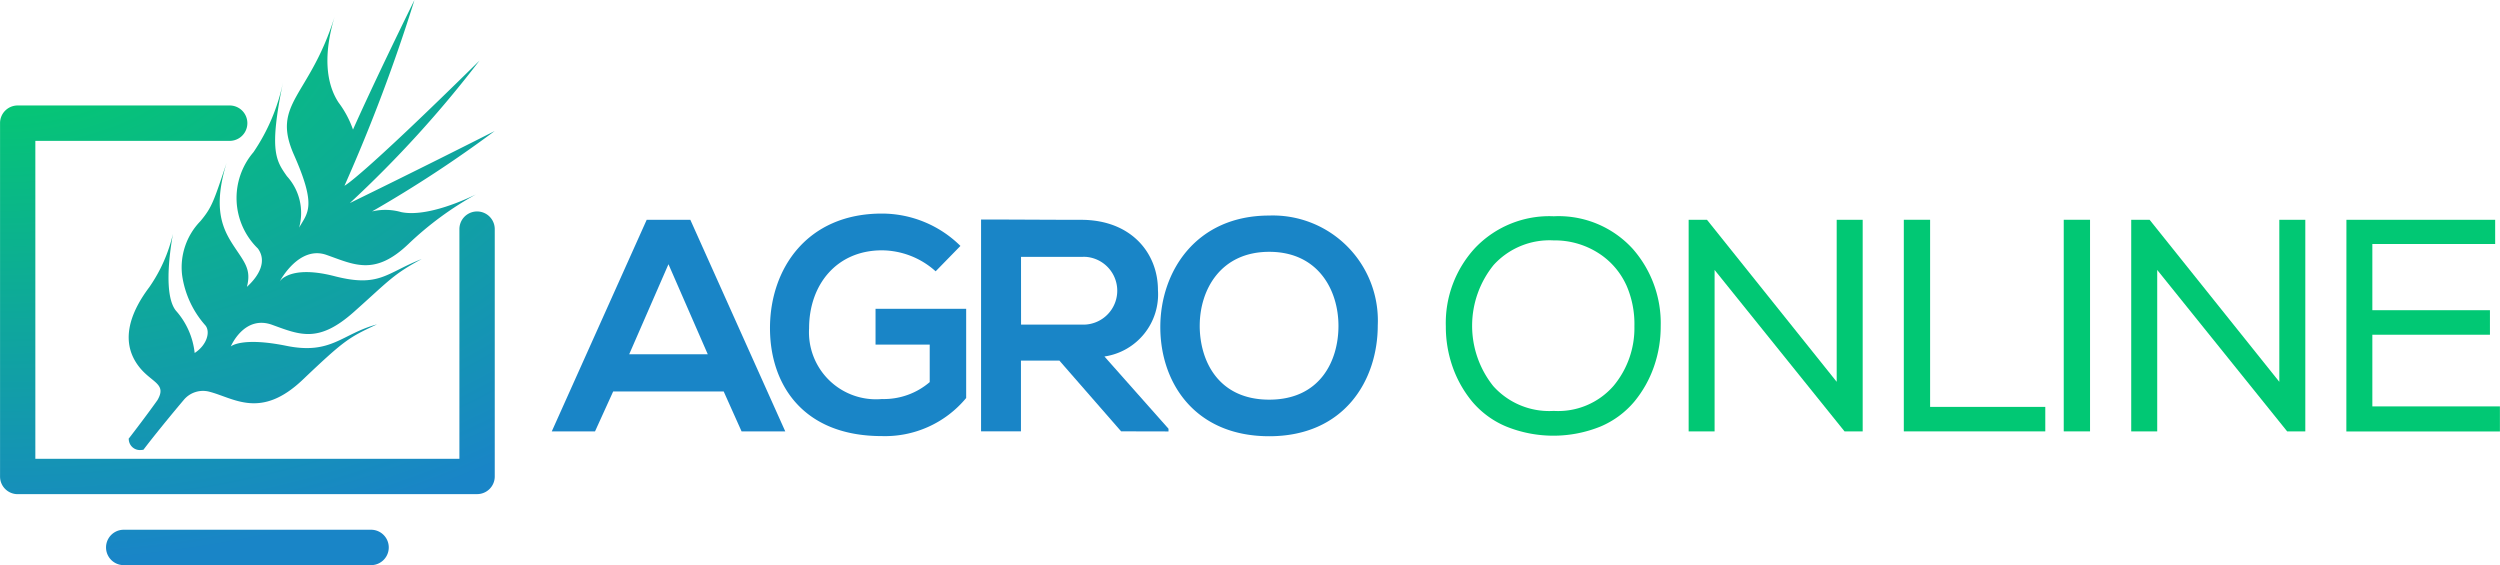 <svg id="Group_4-2" data-name="Group 4-2" xmlns="http://www.w3.org/2000/svg" xmlns:xlink="http://www.w3.org/1999/xlink" width="156.104" height="35.288" viewBox="0 0 156.104 35.288">
  <defs>
    <radialGradient id="radial-gradient" cx="0" cy="0" r="1.051" gradientTransform="scale(1.142 0.951)" gradientUnits="objectBoundingBox">
      <stop offset="0" stop-color="#01d463"/>
      <stop offset="1" stop-color="#1985c7"/>
    </radialGradient>
  </defs>
  <path id="Union_150-2" data-name="Union 150-2" d="M488.978,174.626a1.1,1.1,0,1,1,0-2.21h15.444a1.1,1.1,0,1,1,0,2.21Zm22.064-4.432H482.355a1.1,1.1,0,0,1-1.1-1.1V147.024a1.1,1.1,0,0,1,1.1-1.1h13.238a1.105,1.105,0,1,1,0,2.21H483.459v19.853h26.479V153.645a1.1,1.1,0,1,1,2.207,0h0v15.446a1.1,1.1,0,0,1-1.1,1.1Zm-21.76-3.431v-.026h0c1.07-1.381,1.8-2.41,1.8-2.412.622-1.058-.4-1.081-1.19-2.142-1.057-1.412-.663-3.126.681-4.911a9.619,9.619,0,0,0,1.477-3.327c-.252,1.428-.539,3.86.177,4.781a4.731,4.731,0,0,1,1.18,2.653c.756-.487.995-1.31.677-1.714a5.978,5.978,0,0,1-1.46-3.144,4.133,4.133,0,0,1,1.144-3.375c.71-.852.825-1.21,1.637-3.651-.862,2.8-.277,4.078.378,5.1.71,1.1,1.184,1.527.886,2.656.762-.691,1.264-1.6.688-2.393a4.4,4.4,0,0,1-.278-6.017,12.078,12.078,0,0,0,1.844-4.361c-.886,4.3-.434,4.886.243,5.859a3.405,3.405,0,0,1,.763,3.212c.533-.939,1.116-1.3-.322-4.546s.974-3.59,2.544-8.639c-.72,2.374-.545,4.182.243,5.376a6.227,6.227,0,0,1,.9,1.688s1.188-2.707,3.839-8.094a106.683,106.683,0,0,1-4.371,11.6s.836-.331,8.432-7.816a70.547,70.547,0,0,1-8.1,8.9c.164-.085,4.07-1.978,9.046-4.5a76.989,76.989,0,0,1-7.658,5.021,3.6,3.6,0,0,1,1.815.04c1.652.349,4.2-.872,4.666-1.1a20.386,20.386,0,0,0-4.2,3.085c-2.117,2.029-3.4,1.292-5.129.687-1.71-.6-2.884,1.6-2.913,1.656a.946.946,0,0,1,.334-.29c.422-.245,1.319-.492,3.086-.036,2.815.725,3.217-.2,5.445-1.071-1.8.969-2.034,1.343-4.233,3.3s-3.341,1.452-5.1.811-2.59,1.349-2.59,1.349.658-.609,3.475-.039,3.449-.747,5.655-1.341c-1.758.822-2.006.954-4.638,3.456s-4.292,1.141-5.845.746a1.558,1.558,0,0,0-1.6.536c-.05.055-1.559,1.847-2.5,3.089a1.264,1.264,0,0,1-.216.021h-.008a.694.694,0,0,1-.694-.685Zm12.907-26.49-.034.107Z" transform="translate(-481.252 -139.338)" fill="url(#radial-gradient)"/>
  <g id="AGRO-2" transform="translate(34.455 13.34)">
    <g id="Group_1-2" data-name="Group 1-2">
      <path id="Path_1-2" data-name="Path 1-2" d="M573.982,185.469l-1.133,2.492h-2.7l5.927-13.213H578.8l5.928,13.213H582l-1.116-2.492Zm1-2.322h4.908l-2.455-5.625Z" transform="translate(-570.15 -174.364)" fill="#1985c7"/>
      <path id="Path_2-2" data-name="Path 2-2" d="M612.3,176.047c-2.832,0-4.549,2.151-4.549,4.868a4.184,4.184,0,0,0,4.549,4.417,4.4,4.4,0,0,0,2.983-1.057v-2.341H611.9V179.7h5.659v5.568a6.581,6.581,0,0,1-5.266,2.378c-4.965,0-6.984-3.266-6.984-6.739,0-3.718,2.322-7.155,6.984-7.155a6.979,6.979,0,0,1,4.908,2.02l-1.548,1.585A5.062,5.062,0,0,0,612.3,176.047Z" transform="translate(-591.685 -173.756)" fill="#1985c7"/>
      <path id="Path_3-2" data-name="Path 3-2" d="M648.056,187.926l-3.854-4.417h-2.4v4.417h-2.491V174.7c2.1,0,4.19.019,6.288.019,3.115.019,4.757,2.1,4.757,4.38a3.921,3.921,0,0,1-3.341,4.154l4,4.511v.169Zm-6.248-6.664H645.6a2.119,2.119,0,0,0,.278-4.228,2.222,2.222,0,0,0-.278,0h-3.794Z" transform="translate(-612.507 -174.333)" fill="#1985c7"/>
      <path id="Path_4-2" data-name="Path 4-2" d="M681.775,180.909c0,3.454-2.1,6.928-6.778,6.928-4.643,0-6.8-3.341-6.8-6.815s2.231-6.965,6.8-6.965a6.557,6.557,0,0,1,6.78,6.326C681.784,180.558,681.783,180.734,681.775,180.909Zm-11.118.019c0,2.19,1.151,4.625,4.341,4.625,3.172,0,4.323-2.416,4.323-4.606,0-2.208-1.246-4.625-4.323-4.625-3.057,0-4.34,2.4-4.34,4.609Z" transform="translate(-630.2 -173.938)" fill="#1985c7"/>
    </g>
  </g>
  <g id="ONLINE-2" transform="translate(90.272 13.494)">
    <g id="Group_2-2" data-name="Group 2-2">
      <path id="Path_5-2" data-name="Path 5-2" d="M725.846,176.2a7.023,7.023,0,0,1,1.746,4.833,7.575,7.575,0,0,1-.425,2.53,7.09,7.09,0,0,1-1.227,2.18,5.614,5.614,0,0,1-2.1,1.548,7.846,7.846,0,0,1-5.9,0,5.6,5.6,0,0,1-2.115-1.548,7.106,7.106,0,0,1-1.225-2.17,7.531,7.531,0,0,1-.425-2.536,6.9,6.9,0,0,1,1.841-4.908,6.4,6.4,0,0,1,4.9-1.964A6.263,6.263,0,0,1,725.846,176.2Zm-.406,2.256a4.665,4.665,0,0,0-1.708-1.973,5.052,5.052,0,0,0-2.822-.811,4.716,4.716,0,0,0-3.753,1.539,6.033,6.033,0,0,0-.019,7.56,4.69,4.69,0,0,0,3.775,1.548,4.585,4.585,0,0,0,3.737-1.567,5.63,5.63,0,0,0,1.3-3.718A6.017,6.017,0,0,0,725.44,178.452Z" transform="translate(-714.167 -174.155)" fill="#01c874"/>
      <path id="Path_6-2" data-name="Path 6-2" d="M754.444,174.746l8.1,10.118V174.746h1.623v13.213h-1.133l-8.114-10.08v10.08H753.3V174.746Z" transform="translate(-738.13 -174.517)" fill="#01c874"/>
      <path id="Path_7-2" data-name="Path 7-2" d="M789.614,186.43h7.192v1.529h-8.834V174.746h1.642Z" transform="translate(-759.367 -174.517)" fill="#01c874"/>
      <path id="Path_8-2" data-name="Path 8-2" d="M813.738,174.746h1.642v13.213h-1.642Z" transform="translate(-775.147 -174.517)" fill="#01c874"/>
      <path id="Path_9-2" data-name="Path 9-2" d="M825.756,174.746l8.1,10.118V174.746h1.623v13.213h-1.133l-8.114-10.08v10.08h-1.623V174.746Z" transform="translate(-781.804 -174.517)" fill="#01c874"/>
      <path id="Path_10-2" data-name="Path 10-2" d="M859.281,174.746h9.288v1.514H860.9v4.134h7.343v1.529H860.9V186.4h7.966v1.566h-9.589Z" transform="translate(-803.039 -174.517)" fill="#01c874"/>
    </g>
  </g>
</svg>
